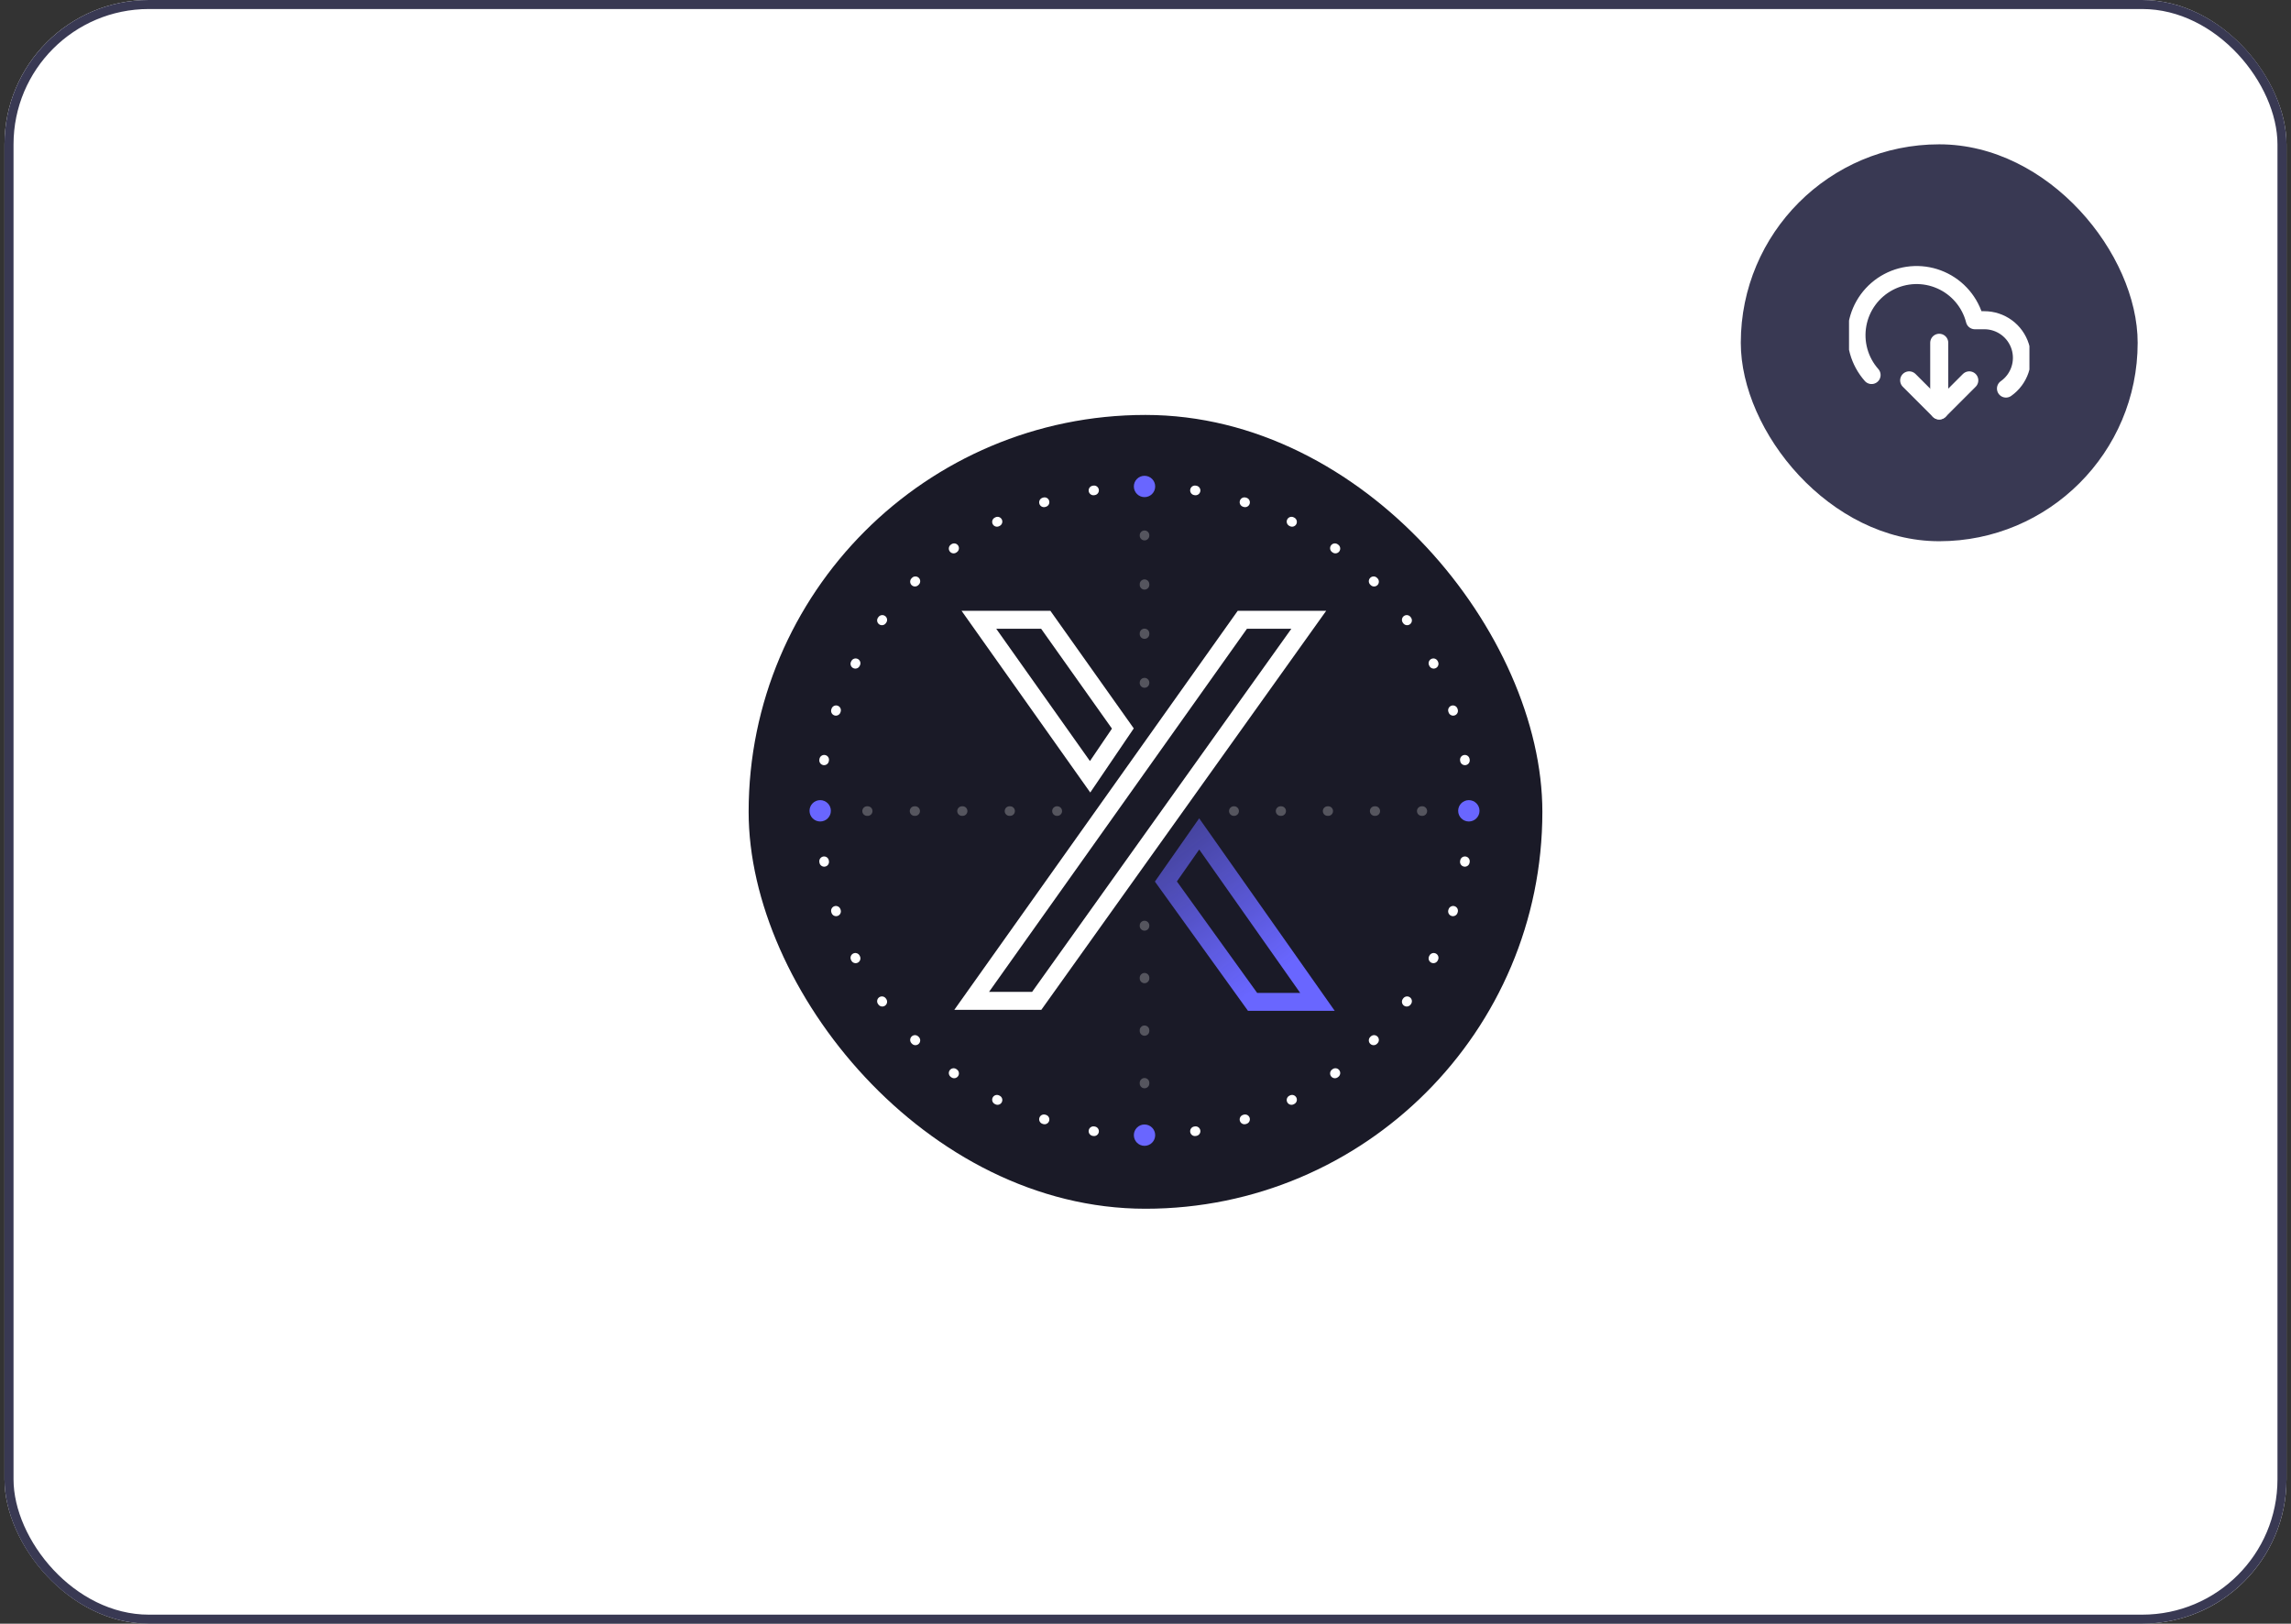 <svg width="254" height="180" viewBox="0 0 254 180" fill="none" xmlns="http://www.w3.org/2000/svg">
<rect x="0" y="0" width="254" height="180" fill="#333333" stroke="none"/>
<g clip-path="url(#clip0_2352_29162)">
<rect x="0.5" width="253" height="180" rx="16" fill="white"/>
<rect x="83" y="46" width="88" height="88" rx="44" fill="#1A1A27"/>
<path fill-rule="evenodd" clip-rule="evenodd" d="M137.223 67.715H147.032L115.45 111.948H105.803L137.223 67.715ZM125.699 80.749L116.455 67.715H106.607L120.876 87.858L125.699 80.749ZM123.281 80.774L120.841 84.371L110.45 69.702H115.428L123.281 80.774ZM109.652 109.961H114.427L143.172 69.702H138.249L109.652 109.961Z" fill="white"/>
<path fill-rule="evenodd" clip-rule="evenodd" d="M139.378 110.07H144.149L132.956 94.176L130.479 97.714L139.378 110.07ZM128.042 97.731L138.361 112.057H147.978L132.951 90.718L128.042 97.731Z" fill="url(#paint0_linear_2352_29162)"/>
<path fill-rule="evenodd" clip-rule="evenodd" d="M127.424 59.341C127.424 59.047 127.185 58.809 126.891 58.809C126.598 58.809 126.359 59.047 126.359 59.341V59.374C126.359 59.668 126.598 59.907 126.891 59.907C127.185 59.907 127.424 59.668 127.424 59.374V59.341ZM127.424 64.765C127.424 64.471 127.185 64.232 126.891 64.232C126.598 64.232 126.359 64.471 126.359 64.765V64.832C126.359 65.126 126.598 65.364 126.891 65.364C127.185 65.364 127.424 65.126 127.424 64.832V64.765ZM127.424 70.222C127.424 69.928 127.185 69.69 126.891 69.69C126.598 69.69 126.359 69.928 126.359 70.222V70.289C126.359 70.583 126.598 70.822 126.891 70.822C127.185 70.822 127.424 70.583 127.424 70.289V70.222ZM127.424 75.68C127.424 75.386 127.185 75.147 126.891 75.147C126.598 75.147 126.359 75.386 126.359 75.68V75.713C126.359 76.007 126.598 76.246 126.891 76.246C127.185 76.246 127.424 76.007 127.424 75.713V75.68ZM127.424 102.605C127.424 102.311 127.185 102.073 126.891 102.073C126.598 102.073 126.359 102.311 126.359 102.605V102.641C126.359 102.935 126.598 103.174 126.891 103.174C127.185 103.174 127.424 102.935 127.424 102.641V102.605ZM127.424 108.393C127.424 108.1 127.185 107.861 126.891 107.861C126.598 107.861 126.359 108.1 126.359 108.393V108.465C126.359 108.759 126.598 108.998 126.891 108.998C127.185 108.998 127.424 108.759 127.424 108.465V108.393ZM127.424 114.217C127.424 113.924 127.185 113.685 126.891 113.685C126.598 113.685 126.359 113.924 126.359 114.217V114.289C126.359 114.583 126.598 114.822 126.891 114.822C127.185 114.822 127.424 114.583 127.424 114.289V114.217ZM127.424 120.041C127.424 119.748 127.185 119.509 126.891 119.509C126.598 119.509 126.359 119.748 126.359 120.041V120.113C126.359 120.407 126.598 120.646 126.891 120.646C127.185 120.646 127.424 120.407 127.424 120.113V120.041ZM127.424 125.866C127.424 125.572 127.185 125.333 126.891 125.333C126.598 125.333 126.359 125.572 126.359 125.866V125.901C126.359 126.195 126.598 126.434 126.891 126.434C127.185 126.434 127.424 126.195 127.424 125.901V125.866ZM163.41 89.915C163.41 90.209 163.172 90.447 162.878 90.447H162.846C162.552 90.447 162.313 90.209 162.313 89.915C162.313 89.621 162.552 89.383 162.846 89.383H162.878C163.172 89.383 163.41 89.621 163.41 89.915ZM158.225 89.915C158.225 90.209 157.987 90.447 157.693 90.447H157.629C157.335 90.447 157.096 90.209 157.096 89.915C157.096 89.621 157.335 89.383 157.629 89.383H157.693C157.987 89.383 158.225 89.621 158.225 89.915ZM153.008 89.915C153.008 90.209 152.77 90.447 152.476 90.447H152.412C152.118 90.447 151.879 90.209 151.879 89.915C151.879 89.621 152.118 89.383 152.412 89.383H152.476C152.77 89.383 153.008 89.621 153.008 89.915ZM147.791 89.915C147.791 90.209 147.553 90.447 147.259 90.447H147.195C146.901 90.447 146.662 90.209 146.662 89.915C146.662 89.621 146.901 89.383 147.195 89.383H147.259C147.553 89.383 147.791 89.621 147.791 89.915ZM142.574 89.915C142.574 90.209 142.336 90.447 142.042 90.447H141.978C141.684 90.447 141.446 90.209 141.446 89.915C141.446 89.621 141.684 89.383 141.978 89.383H142.042C142.336 89.383 142.574 89.621 142.574 89.915ZM137.357 89.915C137.357 90.209 137.119 90.447 136.825 90.447H136.793C136.499 90.447 136.261 90.209 136.261 89.915C136.261 89.621 136.499 89.383 136.793 89.383H136.825C137.119 89.383 137.357 89.621 137.357 89.915ZM117.218 90.447C117.512 90.447 117.75 90.209 117.75 89.915C117.75 89.621 117.512 89.383 117.218 89.383H117.185C116.891 89.383 116.653 89.621 116.653 89.915C116.653 90.209 116.891 90.447 117.185 90.447H117.218ZM111.988 90.447C112.281 90.447 112.52 90.209 112.52 89.915C112.52 89.621 112.281 89.383 111.988 89.383H111.923C111.629 89.383 111.39 89.621 111.39 89.915C111.39 90.209 111.629 90.447 111.923 90.447H111.988ZM106.725 90.447C107.019 90.447 107.257 90.209 107.257 89.915C107.257 89.621 107.019 89.383 106.725 89.383H106.66C106.366 89.383 106.128 89.621 106.128 89.915C106.128 90.209 106.366 90.447 106.66 90.447H106.725ZM101.462 90.447C101.756 90.447 101.995 90.209 101.995 89.915C101.995 89.621 101.756 89.383 101.462 89.383H101.397C101.103 89.383 100.865 89.621 100.865 89.915C100.865 90.209 101.103 90.447 101.397 90.447H101.462ZM96.2 90.447C96.494 90.447 96.732 90.209 96.732 89.915C96.732 89.621 96.494 89.383 96.2 89.383H96.135C95.841 89.383 95.603 89.621 95.603 89.915C95.603 90.209 95.841 90.447 96.135 90.447H96.2ZM90.937 90.447C91.231 90.447 91.47 90.209 91.47 89.915C91.47 89.621 91.231 89.383 90.937 89.383H90.905C90.611 89.383 90.373 89.621 90.373 89.915C90.373 90.209 90.611 90.447 90.905 90.447H90.937Z" fill="#55555E"/>
<path fill-rule="evenodd" clip-rule="evenodd" d="M126.856 53.397H126.927C127.221 53.397 127.459 53.635 127.458 53.929C127.458 54.223 127.22 54.461 126.926 54.461H126.857C126.563 54.461 126.324 54.223 126.324 53.929C126.323 53.635 126.562 53.397 126.856 53.397ZM121.825 54.279C121.87 54.569 121.671 54.842 121.381 54.887L121.313 54.898C121.023 54.944 120.75 54.745 120.704 54.455C120.658 54.165 120.856 53.892 121.147 53.846L121.217 53.835C121.507 53.79 121.779 53.989 121.825 54.279ZM131.957 54.279C132.003 53.989 132.275 53.79 132.565 53.835L132.636 53.846C132.926 53.892 133.124 54.165 133.078 54.455C133.032 54.745 132.76 54.944 132.469 54.898L132.401 54.887C132.111 54.842 131.912 54.569 131.957 54.279ZM137.467 55.505C137.557 55.225 137.857 55.072 138.137 55.163L138.204 55.184C138.484 55.276 138.637 55.576 138.546 55.855C138.455 56.135 138.154 56.288 137.875 56.197L137.809 56.175C137.53 56.085 137.376 55.785 137.467 55.505ZM116.315 55.505C116.406 55.785 116.253 56.085 115.973 56.175L115.908 56.197C115.628 56.288 115.328 56.135 115.237 55.855C115.146 55.576 115.298 55.276 115.578 55.184L115.645 55.163C115.925 55.072 116.225 55.225 116.315 55.505ZM142.713 57.584C142.847 57.322 143.167 57.218 143.429 57.351L143.492 57.383C143.754 57.517 143.858 57.838 143.724 58.099C143.59 58.361 143.269 58.465 143.007 58.331L142.946 58.3C142.684 58.166 142.58 57.846 142.713 57.584ZM111.069 57.584C111.202 57.846 111.098 58.166 110.836 58.3L110.775 58.331C110.513 58.465 110.192 58.361 110.059 58.099C109.925 57.838 110.028 57.517 110.29 57.383L110.353 57.351C110.615 57.218 110.935 57.322 111.069 57.584ZM106.214 60.46C106.387 60.698 106.334 61.031 106.096 61.204L106.04 61.244C105.803 61.417 105.47 61.365 105.297 61.128C105.123 60.89 105.176 60.557 105.413 60.384L105.47 60.343C105.708 60.17 106.041 60.223 106.214 60.46ZM147.568 60.46C147.741 60.223 148.074 60.17 148.312 60.343L148.369 60.384C148.607 60.557 148.659 60.89 148.486 61.128C148.312 61.365 147.979 61.417 147.742 61.244L147.686 61.204C147.448 61.031 147.396 60.698 147.568 60.46ZM101.867 64.06C102.075 64.268 102.074 64.605 101.866 64.812L101.818 64.861C101.61 65.069 101.273 65.069 101.065 64.862C100.857 64.654 100.857 64.317 101.064 64.109L101.114 64.059C101.322 63.851 101.659 63.852 101.867 64.06ZM151.915 64.06C152.123 63.852 152.46 63.851 152.668 64.059L152.718 64.109C152.926 64.317 152.925 64.654 152.717 64.862C152.509 65.069 152.172 65.069 151.964 64.861L151.916 64.812C151.708 64.605 151.707 64.268 151.915 64.06ZM98.133 68.291C98.371 68.465 98.423 68.797 98.25 69.035L98.209 69.091C98.036 69.328 97.704 69.381 97.466 69.208C97.228 69.036 97.175 68.703 97.348 68.465L97.389 68.408C97.563 68.17 97.896 68.118 98.133 68.291ZM155.649 68.291C155.887 68.118 156.22 68.17 156.393 68.408L156.434 68.465C156.607 68.703 156.554 69.036 156.316 69.208C156.079 69.381 155.746 69.328 155.573 69.091L155.533 69.035C155.359 68.797 155.412 68.465 155.649 68.291ZM158.677 73.053C158.939 72.919 159.26 73.023 159.394 73.285L159.426 73.348C159.559 73.609 159.455 73.93 159.193 74.063C158.931 74.197 158.611 74.093 158.477 73.831L158.446 73.769C158.312 73.508 158.416 73.187 158.677 73.053ZM95.105 73.053C95.366 73.187 95.47 73.508 95.336 73.769L95.305 73.831C95.171 74.093 94.851 74.197 94.589 74.063C94.327 73.93 94.223 73.609 94.356 73.348L94.388 73.285C94.522 73.023 94.843 72.919 95.105 73.053ZM92.861 78.231C93.14 78.322 93.293 78.623 93.202 78.902L93.181 78.968C93.09 79.247 92.79 79.401 92.51 79.31C92.231 79.22 92.077 78.92 92.168 78.64L92.19 78.573C92.281 78.293 92.581 78.14 92.861 78.231ZM160.921 78.231C161.201 78.14 161.501 78.293 161.592 78.573L161.614 78.64C161.705 78.92 161.552 79.22 161.272 79.31C160.992 79.401 160.692 79.247 160.602 78.968L160.58 78.902C160.489 78.623 160.642 78.322 160.921 78.231ZM91.46 83.699C91.751 83.745 91.949 84.017 91.903 84.308L91.892 84.376C91.847 84.666 91.575 84.865 91.284 84.82C90.994 84.774 90.795 84.502 90.841 84.212L90.852 84.141C90.897 83.851 91.17 83.653 91.46 83.699ZM162.322 83.699C162.612 83.653 162.885 83.851 162.931 84.141L162.942 84.212C162.987 84.502 162.788 84.774 162.498 84.82C162.207 84.865 161.935 84.666 161.89 84.376L161.879 84.308C161.833 84.017 162.031 83.745 162.322 83.699ZM90.935 89.319C91.229 89.319 91.467 89.557 91.466 89.851V89.92C91.467 90.214 91.229 90.453 90.935 90.453C90.641 90.453 90.402 90.215 90.402 89.921V89.85C90.402 89.556 90.641 89.318 90.935 89.319ZM162.848 89.319C163.142 89.318 163.38 89.556 163.38 89.85V89.921C163.38 90.215 163.142 90.453 162.848 90.453C162.554 90.453 162.316 90.214 162.316 89.92V89.851C162.316 89.557 162.554 89.319 162.848 89.319ZM91.284 94.952C91.575 94.907 91.847 95.105 91.892 95.396L91.903 95.464C91.949 95.754 91.751 96.027 91.46 96.073C91.17 96.119 90.897 95.921 90.852 95.63L90.841 95.56C90.795 95.27 90.994 94.998 91.284 94.952ZM162.498 94.952C162.788 94.998 162.987 95.27 162.942 95.56L162.931 95.63C162.885 95.921 162.612 96.119 162.322 96.073C162.031 96.027 161.833 95.754 161.879 95.464L161.89 95.396C161.935 95.105 162.207 94.907 162.498 94.952ZM92.51 100.461C92.79 100.371 93.09 100.524 93.181 100.804L93.202 100.869C93.293 101.149 93.14 101.449 92.861 101.54C92.581 101.631 92.281 101.479 92.19 101.199L92.168 101.132C92.077 100.852 92.231 100.552 92.51 100.461ZM161.272 100.461C161.552 100.552 161.705 100.852 161.614 101.132L161.592 101.199C161.501 101.479 161.201 101.631 160.921 101.54C160.642 101.449 160.489 101.149 160.58 100.869L160.602 100.804C160.692 100.524 160.992 100.371 161.272 100.461ZM94.589 105.708C94.851 105.575 95.171 105.679 95.305 105.941L95.336 106.002C95.47 106.264 95.366 106.584 95.105 106.718C94.843 106.852 94.522 106.749 94.388 106.487L94.356 106.424C94.223 106.162 94.327 105.842 94.589 105.708ZM159.193 105.708C159.455 105.842 159.559 106.162 159.426 106.424L159.394 106.487C159.26 106.749 158.939 106.852 158.677 106.718C158.416 106.584 158.312 106.264 158.446 106.002L158.477 105.941C158.611 105.679 158.931 105.575 159.193 105.708ZM97.466 110.563C97.704 110.39 98.036 110.443 98.209 110.681L98.25 110.737C98.423 110.974 98.371 111.307 98.133 111.48C97.896 111.653 97.563 111.601 97.389 111.364L97.348 111.307C97.175 111.069 97.228 110.736 97.466 110.563ZM156.316 110.563C156.554 110.736 156.607 111.069 156.434 111.307L156.393 111.364C156.22 111.601 155.887 111.653 155.649 111.48C155.412 111.307 155.359 110.974 155.533 110.737L155.573 110.681C155.746 110.443 156.079 110.39 156.316 110.563ZM101.065 114.91C101.273 114.702 101.61 114.702 101.818 114.911L101.866 114.959C102.074 115.167 102.075 115.504 101.867 115.712C101.659 115.92 101.322 115.92 101.114 115.713L101.064 115.663C100.857 115.454 100.857 115.117 101.065 114.91ZM152.717 114.91C152.925 115.117 152.926 115.454 152.718 115.663L152.668 115.713C152.46 115.92 152.123 115.92 151.915 115.712C151.707 115.504 151.708 115.167 151.916 114.959L151.964 114.911C152.172 114.702 152.509 114.702 152.717 114.91ZM105.297 118.644C105.47 118.406 105.803 118.354 106.04 118.527L106.096 118.568C106.334 118.74 106.386 119.073 106.214 119.311C106.041 119.549 105.708 119.602 105.47 119.429L105.413 119.387C105.176 119.214 105.123 118.881 105.297 118.644ZM148.486 118.644C148.659 118.881 148.607 119.214 148.369 119.387L148.312 119.429C148.074 119.602 147.741 119.549 147.568 119.311C147.396 119.073 147.448 118.74 147.686 118.568L147.742 118.527C147.979 118.354 148.312 118.406 148.486 118.644ZM110.059 121.672C110.192 121.41 110.513 121.307 110.775 121.441L110.836 121.472C111.098 121.605 111.202 121.926 111.069 122.188C110.935 122.45 110.615 122.554 110.353 122.421L110.29 122.388C110.028 122.255 109.925 121.934 110.059 121.672ZM143.724 121.672C143.858 121.934 143.754 122.254 143.492 122.388L143.429 122.421C143.167 122.554 142.847 122.45 142.713 122.188C142.58 121.926 142.684 121.605 142.946 121.472L143.007 121.441C143.269 121.307 143.59 121.41 143.724 121.672ZM115.237 123.916C115.328 123.637 115.628 123.484 115.908 123.575L115.973 123.596C116.253 123.687 116.406 123.987 116.315 124.267C116.225 124.546 115.925 124.7 115.645 124.609L115.578 124.587C115.298 124.496 115.146 124.196 115.237 123.916ZM138.546 123.916C138.637 124.196 138.484 124.496 138.204 124.587L138.137 124.609C137.857 124.7 137.557 124.546 137.467 124.267C137.376 123.987 137.53 123.687 137.809 123.596L137.875 123.575C138.154 123.484 138.455 123.637 138.546 123.916ZM120.704 125.317C120.75 125.026 121.023 124.828 121.313 124.874L121.381 124.885C121.671 124.93 121.87 125.202 121.825 125.493C121.779 125.783 121.507 125.982 121.217 125.936L121.147 125.925C120.856 125.879 120.658 125.607 120.704 125.317ZM133.078 125.317C133.124 125.607 132.926 125.879 132.636 125.925L132.565 125.936C132.275 125.982 132.003 125.783 131.957 125.493C131.912 125.202 132.111 124.93 132.401 124.885L132.469 124.874C132.76 124.828 133.032 125.026 133.078 125.317ZM126.324 125.842C126.324 125.548 126.563 125.31 126.857 125.311H126.926C127.22 125.31 127.458 125.548 127.458 125.842C127.459 126.136 127.221 126.375 126.927 126.375H126.856C126.562 126.375 126.323 126.136 126.324 125.842Z" fill="white"/>
<path d="M128.074 125.843C128.074 126.496 127.545 127.026 126.891 127.026C126.238 127.026 125.709 126.496 125.709 125.843C125.709 125.19 126.238 124.66 126.891 124.66C127.545 124.66 128.074 125.19 128.074 125.843Z" fill="#6966FF"/>
<path d="M162.848 91.069C162.195 91.069 161.665 90.539 161.665 89.886C161.665 89.233 162.195 88.703 162.848 88.703C163.501 88.703 164.031 89.233 164.031 89.886C164.031 90.539 163.501 91.069 162.848 91.069Z" fill="#6966FF"/>
<path d="M128.074 53.929C128.074 54.582 127.545 55.111 126.891 55.111C126.238 55.111 125.709 54.582 125.709 53.929C125.709 53.275 126.238 52.746 126.891 52.746C127.545 52.746 128.074 53.275 128.074 53.929Z" fill="#6966FF"/>
<path d="M90.934 91.069C90.281 91.069 89.751 90.539 89.751 89.886C89.751 89.233 90.281 88.703 90.934 88.703C91.588 88.703 92.117 89.233 92.117 89.886C92.117 90.539 91.588 91.069 90.934 91.069Z" fill="#6966FF"/>
<rect x="193" y="16" width="44" height="44" rx="22" fill="#393953"/>
<g clip-path="url(#clip1_2352_29162)">
<path d="M211.667 42.167L215 45.5L218.333 42.167" stroke="white" stroke-width="2" stroke-linecap="round" stroke-linejoin="round"/>
<path d="M215 38V45.5" stroke="white" stroke-width="2" stroke-linecap="round" stroke-linejoin="round"/>
<path d="M222.399 43.075C223.124 42.566 223.667 41.838 223.95 40.999C224.234 40.16 224.242 39.252 223.975 38.408C223.707 37.564 223.178 36.827 222.463 36.304C221.748 35.781 220.885 35.499 219.999 35.5H218.949C218.699 34.523 218.23 33.616 217.578 32.847C216.926 32.077 216.108 31.466 215.185 31.059C214.263 30.651 213.26 30.458 212.252 30.494C211.245 30.531 210.258 30.795 209.367 31.268C208.476 31.74 207.705 32.409 207.109 33.223C206.514 34.037 206.112 34.976 205.932 35.968C205.752 36.96 205.8 37.98 206.071 38.952C206.343 39.923 206.831 40.82 207.499 41.575" stroke="white" stroke-width="2" stroke-linecap="round" stroke-linejoin="round"/>
</g>
</g>
<rect x="1" y="0.5" width="252" height="179" rx="15.5" stroke="#393953"/>
<defs>
<linearGradient id="paint0_linear_2352_29162" x1="140.528" y1="108.699" x2="124.632" y2="86.858" gradientUnits="userSpaceOnUse">
<stop stop-color="#6966FF"/>
<stop offset="1" stop-color="#6966FF" stop-opacity="0.36"/>
</linearGradient>
<clipPath id="clip0_2352_29162">
<rect x="0.5" width="253" height="180" rx="16" fill="white"/>
</clipPath>
<clipPath id="clip1_2352_29162">
<rect width="20" height="20" fill="white" transform="translate(205 28)"/>
</clipPath>
</defs>
</svg>
